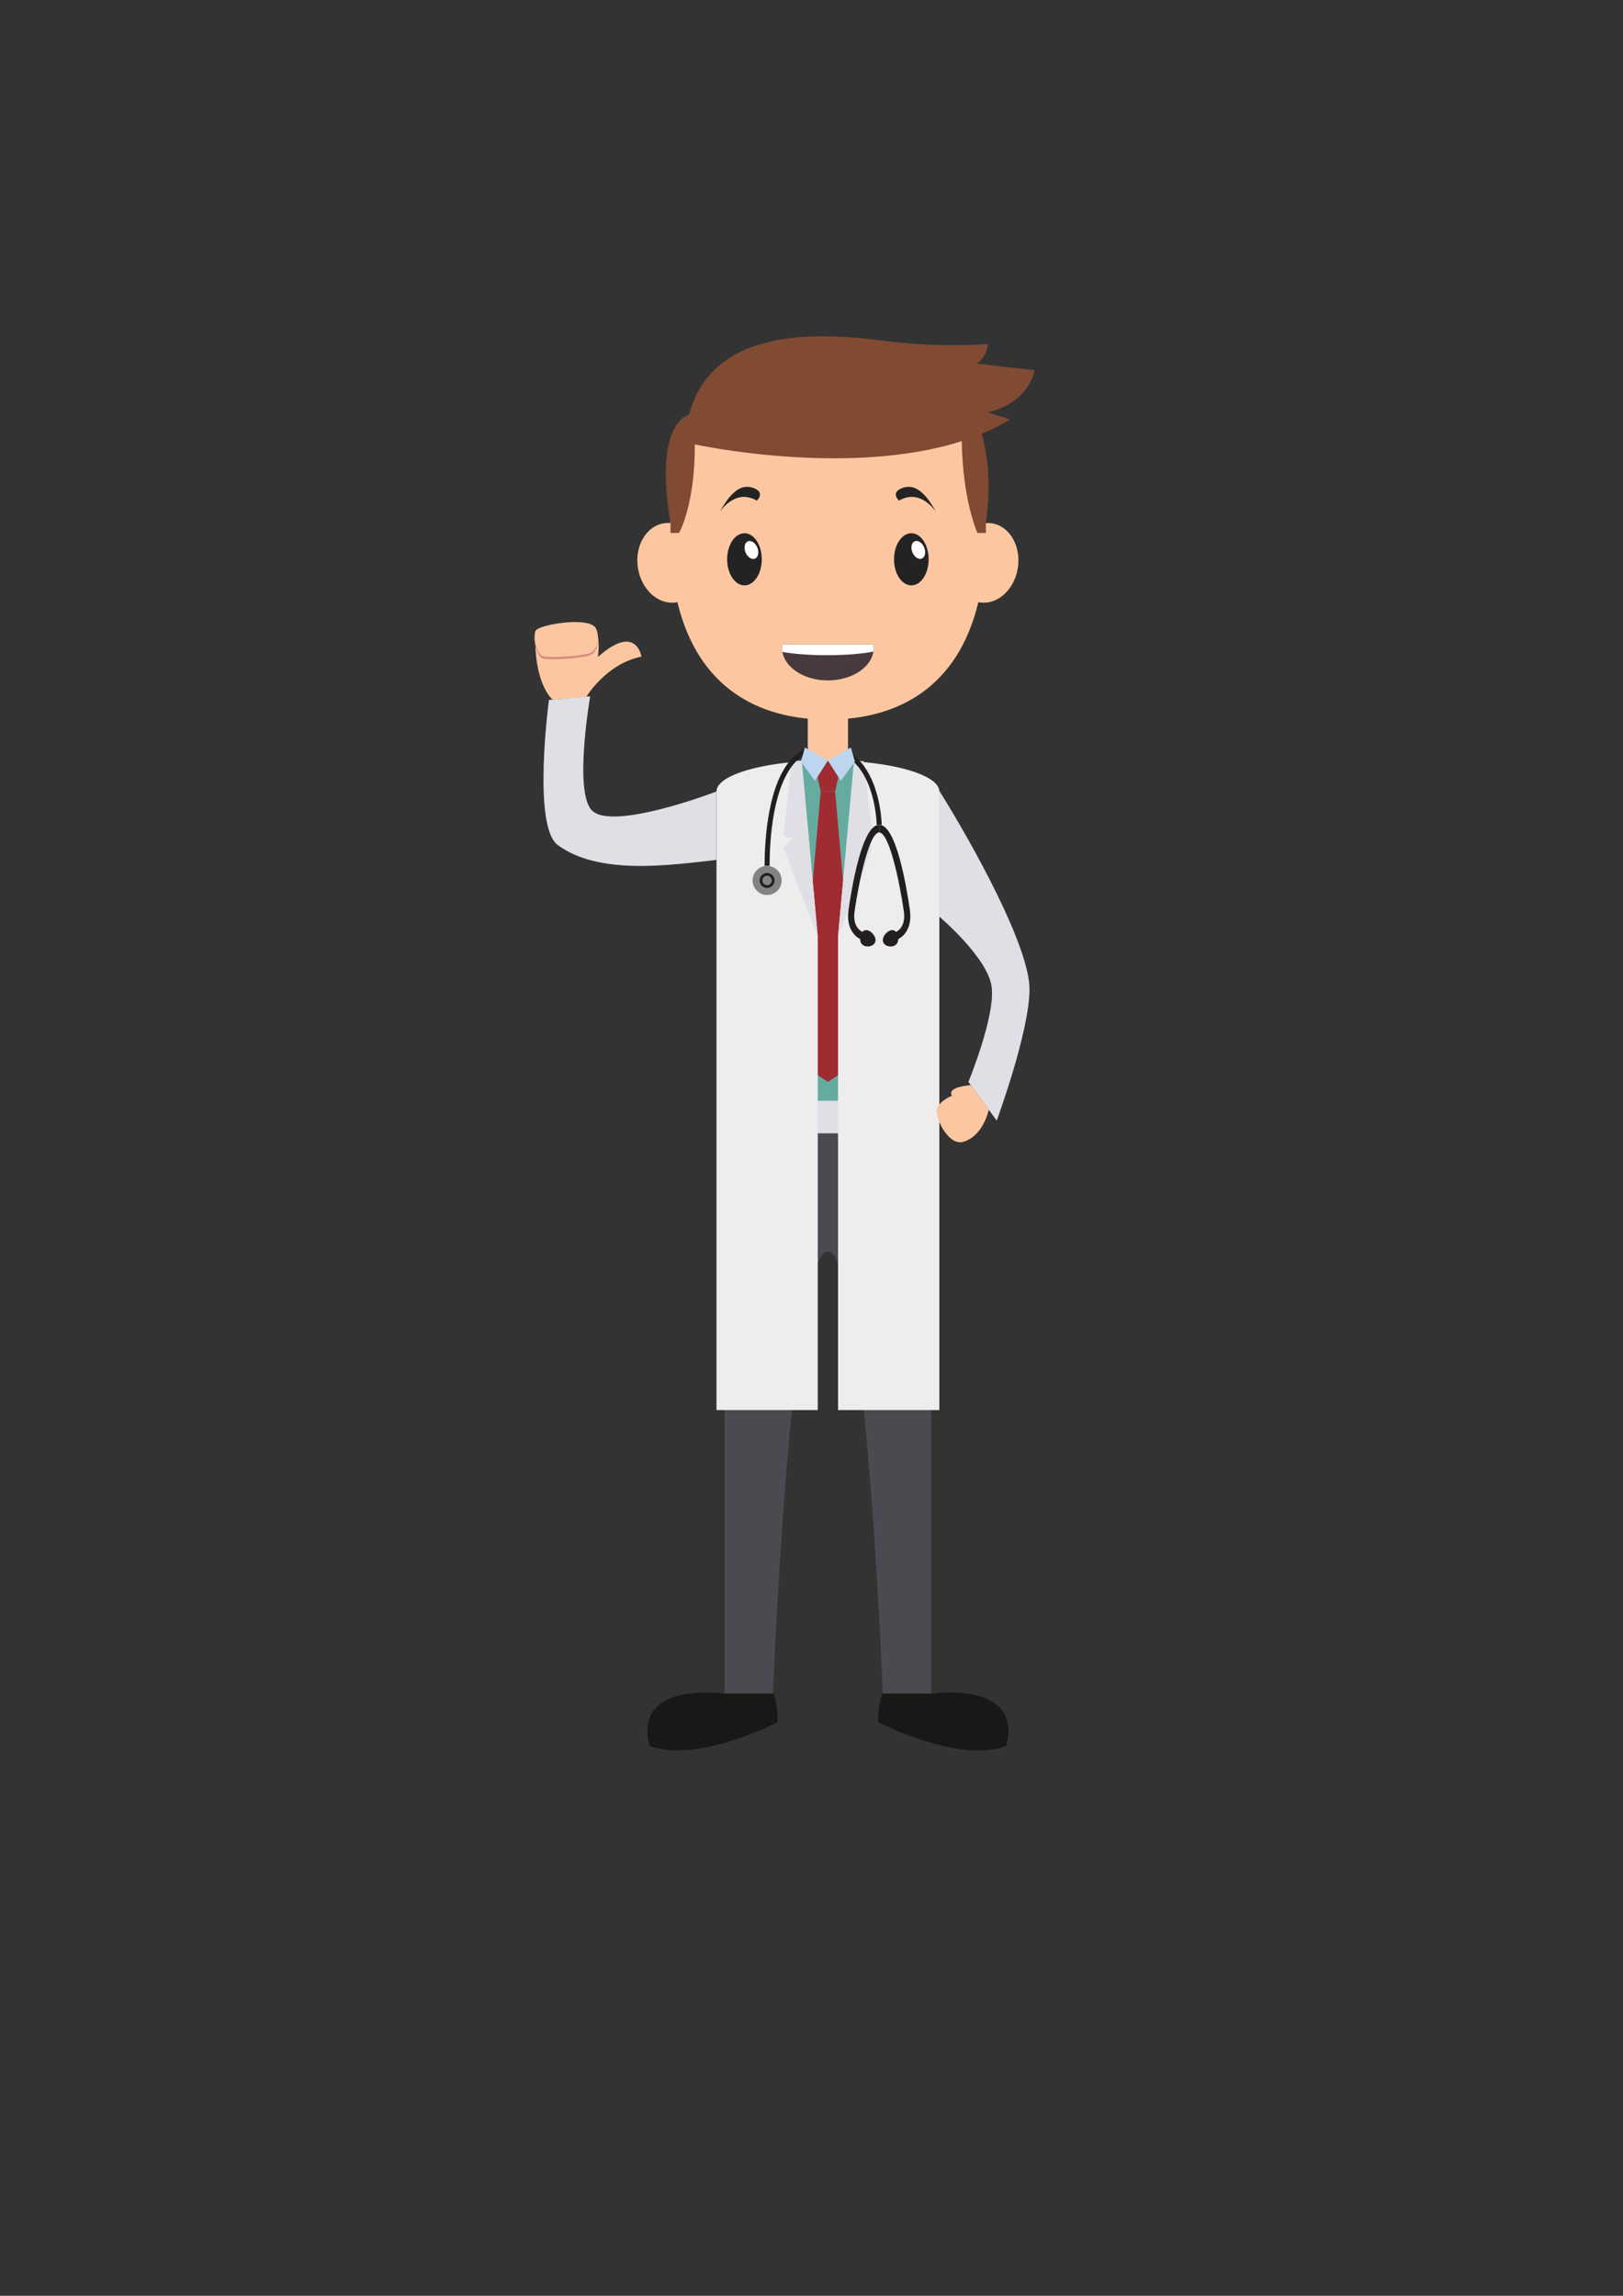 <?xml version="1.0" encoding="utf-8"?>
<!-- Generator: Adobe Illustrator 27.0.0, SVG Export Plug-In . SVG Version: 6.00 Build 0)  -->
<svg version="1.1" id="Layer_1" xmlns="http://www.w3.org/2000/svg" xmlns:xlink="http://www.w3.org/1999/xlink" x="0px" y="0px"
	 viewBox="0 0 595.28 841.89" style="enable-background:new 0 0 595.28 841.89;" xml:space="preserve">
<rect x="0" y="0" width="595.28" height="841.89" fill="#333333" stroke="none"/>
<style type="text/css">
	.st0{fill:#FCC7A0;}
	.st1{fill:#804A33;}
	.st2{fill:#66ABA0;}
	.st3{fill:#4B4A50;}
	.st4{fill:#FFFFFF;stroke:#231F20;stroke-miterlimit:10;}
	.st5{fill:#E0DFE5;}
	.st6{fill:#A02B31;}
	.st7{fill:#181917;}
	.st8{fill:#EDEDEE;}
	.st9{fill:#D28D84;}
	.st10{fill:#232323;}
	.st11{fill:#473A3E;}
	.st12{fill:#FFFFFF;}
	.st13{fill:#231F20;}
	.st14{fill:#BCD6F0;}
	.st15{fill:#838383;}
	.st16{fill:none;stroke:#231F20;stroke-miterlimit:10;}
</style>
<g id="XMLID_43_">
	
		<rect id="XMLID_5_" x="296.27" y="260.21" transform="matrix(-1 -4.482071e-11 4.482071e-11 -1 607.309 552.829)" class="st0" width="14.77" height="32.41"/>
	<path id="XMLID_8_" class="st0" d="M243.55,191.89c0.76-0.12,1.52-0.13,2.26-0.07c1.22-48.02,26.64-64.79,57.84-64.79
		c31.21,0,56.63,16.33,57.84,64.79c0.75-0.06,1.5-0.04,2.26,0.07c6.51,0.99,10.8,8.29,9.59,16.3c-1.22,8.01-7.48,13.71-13.99,12.72
		c-0.17-0.03-0.34-0.08-0.51-0.11c-7.43,31.08-29.33,43.08-55.19,43.08c-25.86,0-47.75-12-55.19-43.08
		c-0.17,0.04-0.34,0.08-0.51,0.11c-6.51,0.99-12.78-4.71-13.99-12.72C232.75,200.17,237.04,192.87,243.55,191.89z"/>
	<path id="XMLID_7_" class="st1" d="M252.71,152.12c8.87-34.1,51.83-29.66,72.32-27.06c20.49,2.6,37.31,1.07,37.31,1.07
		c-0.61,5.5-4.13,7.19-4.13,7.19l21.25,2.45c-2.91,12.84-17.12,15.44-17.12,15.44l8.1,2.6c-3.26,2-6.73,3.75-10.34,5.26
		c2.09,7.51,3.57,18.42,1.5,32.75v3.63h-3.08c0,0-5.4-11.5-5.77-33.69c-41.79,13.44-97.89,1.21-97.89,1.21
		c0,22.63-5.81,32.47-5.81,32.47h-3.13v-3.63C239.58,154.45,252.71,152.12,252.71,152.12z"/>
	<path id="XMLID_10_" class="st2" d="M303.65,278.87c20.94,0,37.92,5.1,37.92,11.39v115.9h-75.84v-115.9
		C265.74,283.97,282.71,278.87,303.65,278.87z"/>
	<path id="XMLID_11_" class="st3" d="M303.65,413.11h37.92v207.94h-17.78c0,0-6.33-162.07-20.14-162.07
		c-13.81,0-20.14,162.07-20.14,162.07h-17.78V413.11H303.65z"/>
	
		<rect id="XMLID_6_" x="265.74" y="406.16" transform="matrix(-1 -4.485313e-11 4.485313e-11 -1 607.309 819.271)" class="st4" width="75.84" height="6.96"/>
	<path id="XMLID_13_" class="st5" d="M297.14,415.6h13.03c0.54,0,0.98-0.44,0.98-0.98v-9.97c0-0.54-0.44-0.98-0.98-0.98h-13.03
		c-0.54,0-0.98,0.44-0.98,0.98v9.97C296.16,415.16,296.6,415.6,297.14,415.6z"/>
	<polygon id="XMLID_16_" class="st6" points="303.65,278.87 303.65,278.87 303.65,278.87 303.65,278.87 303.65,278.87 307.5,284.9 
		306.3,290.18 301.01,290.18 299.81,284.9 	"/>
	<polygon id="XMLID_17_" class="st6" points="292.24,389.19 301.02,290.18 306.29,290.18 315.07,389.19 303.65,396.75 	"/>
	<path id="XMLID_14_" class="st7" d="M341.57,621.05c0,0,33.9-4.89,27.47,19.26c-16.21,5.81-41.38-5.99-46.94-8.72
		c0,0,0-8.26,1.68-10.55H341.57z"/>
	<path id="XMLID_15_" class="st7" d="M265.74,621.05c0,0-33.9-4.89-27.47,19.26c16.21,5.81,41.38-5.99,46.94-8.72
		c0,0,0-8.26-1.68-10.55H265.74z"/>
	<g id="XMLID_18_">
		<path id="XMLID_19_" class="st8" d="M307.37,343.47l5.89-64.28c17.94,1.2,31.27,5.7,31.27,11.07v226.82h-37.15V343.47z"/>
		<path id="XMLID_21_" class="st8" d="M294.05,279.19l5.89,64.28v173.62h-37.15V290.26C262.78,284.89,276.11,280.39,294.05,279.19z"
			/>
	</g>
	<polygon id="XMLID_20_" class="st5" points="294.05,278.87 299.94,343.47 287.32,310.75 290.99,307.54 287.32,306.51 
		290.42,279.19 	"/>
	<polygon id="XMLID_22_" class="st5" points="313.26,278.87 307.37,343.47 319.99,310.75 316.32,307.54 319.99,306.51 
		316.89,279.19 	"/>
	<path id="XMLID_23_" class="st5" d="M344.52,289.98c12.44,19.95,33.08,57.18,33.08,72.78s-12.03,48.17-12.03,48.17l-10.38-14.18
		c0,0,10.03-24.31,8.5-35.01c-1.53-10.7-19.17-25.59-19.17-25.59V289.98z"/>
	<path id="XMLID_24_" class="st5" d="M262.78,315.34c-16.97,1.89-43.1,5.77-58.25-5.5c-9.37-6.97-3.19-53.18-3.19-53.18l15.13-1.31
		c0,0-5.98,34.32,0.44,41.64c7.13,8.13,45.87-6.73,45.87-6.73V315.34z"/>
	<path id="XMLID_25_" class="st0" d="M356.06,397.93c0,0-9.04,0.6-6.87,3.87c0,0-5.68,2.29-5.68,5.73c0,3.44,4.66,12.84,9.94,11.16
		c7.39-2.36,9.2-11.77,9.2-11.77L356.06,397.93z"/>
	<path id="XMLID_27_" class="st0" d="M202.68,256.54c0,0-5.4-4.21-6.28-18.53c-0.34-5.47,22.37-6.83,22.86-4.6
		c1.23,5.66-1.16,15.19-4.17,22.19L202.68,256.54z"/>
	<path id="XMLID_26_" class="st0" d="M218.52,230.35c1.34,2.33,1.36,8.83-2.3,10.02c-3.66,1.18-14.03,1.71-16.87,1.18
		s-4.01-8.27-2.84-10.33C197.73,229.07,215.98,225.92,218.52,230.35z"/>
	<path id="XMLID_28_" class="st0" d="M215.08,255.47c0,0,7.34-12.14,20.18-14.67c0,0-1.83-12.38-15.82,0c0,0-11.47-4.82-11.7,6.42
		v8.88L215.08,255.47z"/>
	<path id="XMLID_95_" class="st9" d="M216.22,239.53c-3.66,1.18-14.03,1.71-16.87,1.18c-2-0.37-3.17-4.33-3.28-7.36
		c-0.11,3.07,1.08,7.79,3.28,8.19c2.84,0.52,13.21,0,16.87-1.18c2.4-0.78,3.21-3.83,3.11-6.51
		C219.24,236.3,218.37,238.83,216.22,239.53z"/>
	<ellipse id="XMLID_29_" class="st10" cx="334.26" cy="205.1" rx="6.35" ry="9.56"/>
	<path id="XMLID_30_" class="st10" d="M343.27,187.68c0,0-5.58-8.75-13.53-4.1c0,0-3.18-2.82,0.9-4.5
		C334.72,177.4,338.71,179.29,343.27,187.68z"/>
	<ellipse id="XMLID_31_" class="st10" cx="273.05" cy="205.1" rx="6.35" ry="9.56"/>
	<path id="XMLID_33_" class="st10" d="M264.04,187.68c0,0,5.58-8.75,13.53-4.1c0,0,3.18-2.82-0.9-4.5
		C272.59,177.4,268.6,179.29,264.04,187.68z"/>
	<path id="XMLID_35_" class="st11" d="M320.37,236.4c0.05,0.39,0.08,0.79,0.08,1.19c0,6.59-7.52,11.93-16.8,11.93
		c-9.28,0-16.8-5.34-16.8-11.93c0-0.4,0.03-0.8,0.08-1.19H320.37z"/>
	<path id="XMLID_36_" class="st12" d="M320.37,236.4c0.05,0.39,0.08,0.79,0.08,1.19c0,0.46-0.05,0.91-0.12,1.36
		c-4.05,0.8-10.16,1.32-16.99,1.32c-6.49,0-12.3-0.46-16.34-1.2c-0.08-0.49-0.14-0.98-0.14-1.48c0-0.4,0.03-0.8,0.08-1.19H320.37z"
		/>
	<g id="XMLID_34_">
		<g id="XMLID_40_">
			<path id="XMLID_38_" class="st13" d="M316.18,344.64l0.55-2.73c-0.43-0.14-4.2-1.57-3.29-7.77c1.66-11.4,5.44-28.88,9.04-28.88
				v-2.82c-6.33,0-10.09,23.2-11.25,31.19C310.18,340.79,314.01,343.96,316.18,344.64z"/>
			<path id="XMLID_39_" class="st13" d="M315.61,343.28c-0.36,1.57,0.01,3.07,1.52,3.61c1.51,0.54,3.59-0.09,3.95-1.66
				c0.36-1.57-1.15-3.48-2.66-4.02C316.92,340.68,315.97,341.71,315.61,343.28z"/>
		</g>
		<g id="XMLID_37_">
			<path id="XMLID_41_" class="st13" d="M328.76,344.64l-0.55-2.73c0.43-0.14,4.2-1.57,3.29-7.77c-1.66-11.4-5.44-28.88-9.04-28.88
				v-2.82c6.33,0,10.09,23.2,11.25,31.19C334.76,340.79,330.93,343.96,328.76,344.64z"/>
			<path id="XMLID_42_" class="st13" d="M329.33,343.28c0.36,1.57-0.01,3.07-1.52,3.61c-1.51,0.54-3.59-0.09-3.95-1.66
				s1.15-3.48,2.66-4.02C328.02,340.68,328.97,341.71,329.33,343.28z"/>
		</g>
	</g>
	<g id="XMLID_179_">
		<path id="XMLID_180_" class="st13" d="M296.27,274.14c-1.69,0.66-3.27,1.62-4.71,2.92c-10.03,9.05-11.12,31.32-11.12,40.47h1.83
			c0-8.91,1.02-30.55,10.51-39.11c1.08-0.97,2.24-1.74,3.48-2.3V274.14z"/>
		<path id="XMLID_181_" class="st13" d="M311.04,275.54v2.18c10.2,6.95,10.51,24.53,10.51,24.74l1.83-0.02
			C323.39,302.21,323.05,282.54,311.04,275.54z"/>
	</g>
	<g id="XMLID_4_">
		<polygon id="XMLID_9_" class="st14" points="295.24,274.11 303.65,278.87 298.91,286.32 293.75,279.26 		"/>
		<polygon id="XMLID_12_" class="st14" points="312.07,274.11 303.65,278.87 308.4,286.32 313.56,279.26 		"/>
	</g>
	<circle id="XMLID_44_" class="st15" cx="281.36" cy="322.87" r="5.33"/>
	<circle id="XMLID_45_" class="st16" cx="281.36" cy="322.87" r="2.24"/>
	
		<ellipse id="XMLID_177_" transform="matrix(0.925 -0.38 0.38 0.925 -51.401 142.959)" class="st12" cx="336.78" cy="201.81" rx="2.34" ry="3.42"/>
	
		<ellipse id="XMLID_178_" transform="matrix(0.925 -0.38 0.38 0.925 -55.983 119.721)" class="st12" cx="275.57" cy="201.81" rx="2.34" ry="3.42"/>
</g>
</svg>
